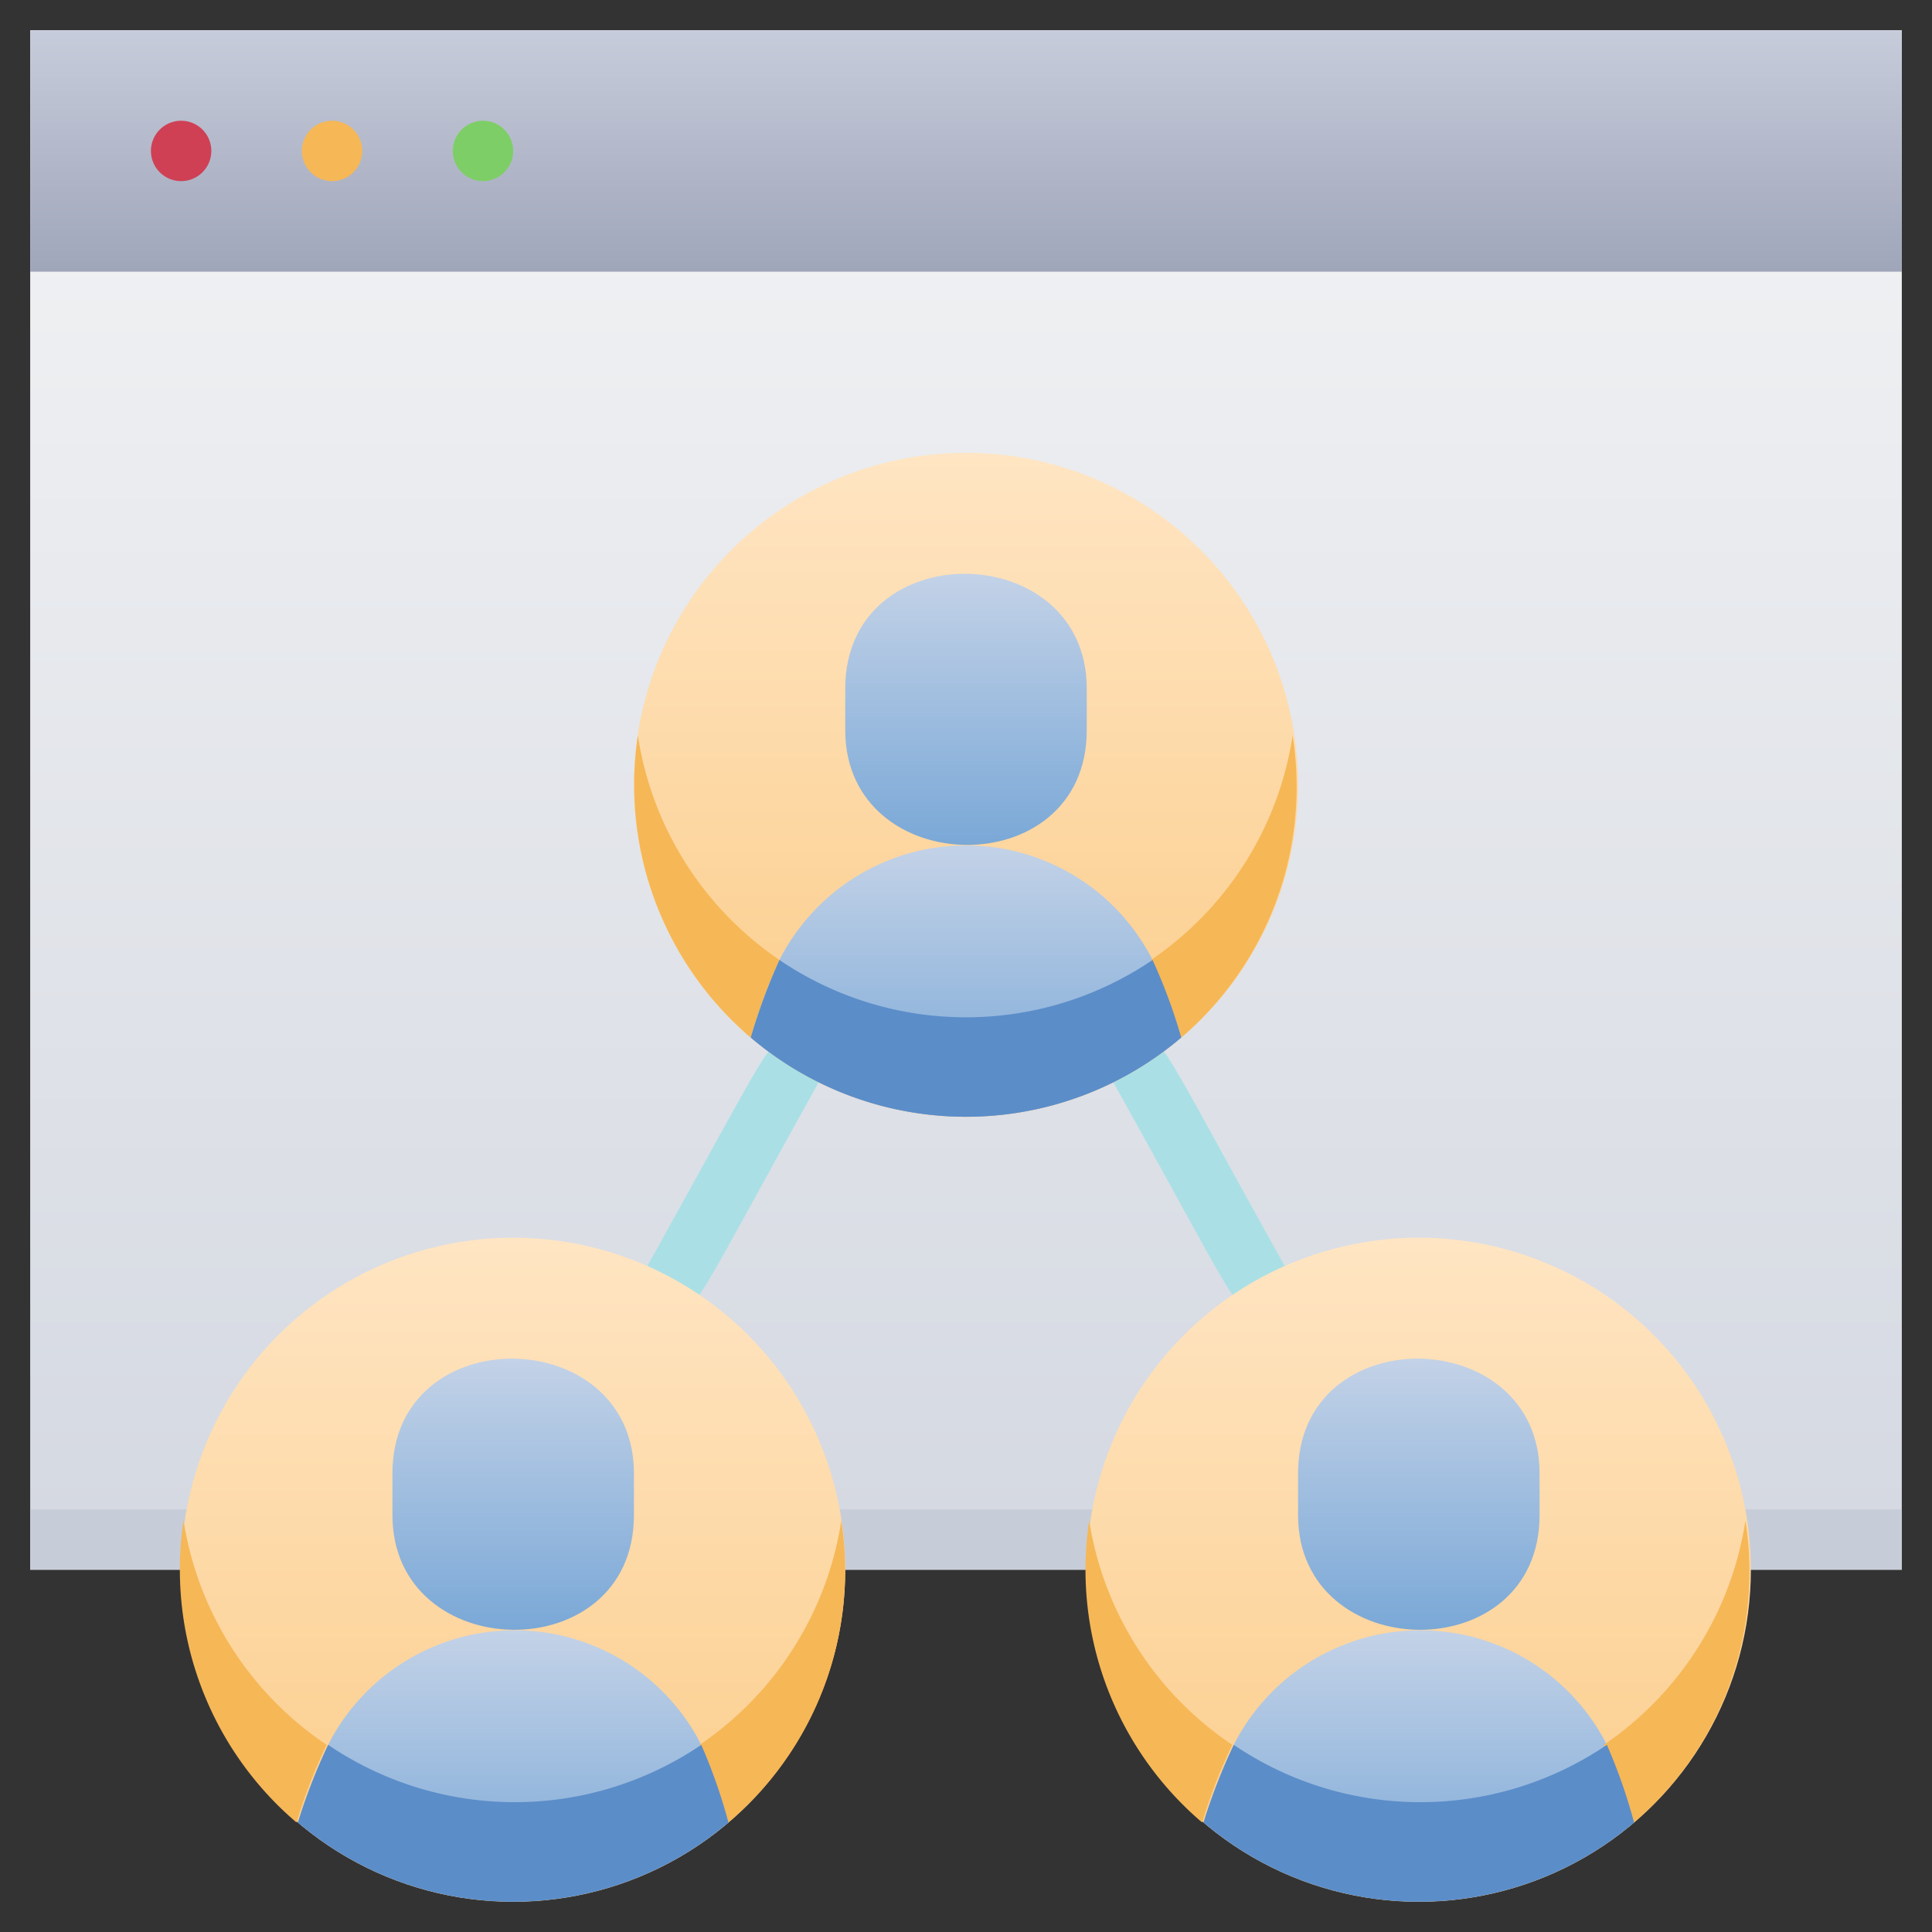 <svg xmlns="http://www.w3.org/2000/svg" xmlns:xlink="http://www.w3.org/1999/xlink" viewBox="0 0 64 64"><rect x="0" y="0" width="64" height="64" fill="#333333" stroke="none"/><defs><style>.cls-1{fill:url(#linear-gradient);}.cls-2{fill:#c7cdd8;}.cls-3{fill:#aae0e5;}.cls-4{fill:url(#linear-gradient-2);}.cls-5{fill:url(#linear-gradient-3);}.cls-6{fill:url(#linear-gradient-4);}.cls-7{fill:#f6b756;}.cls-8{fill:#5b8dc9;}.cls-9{fill:url(#linear-gradient-5);}.cls-10{fill:url(#linear-gradient-6);}.cls-11{fill:url(#linear-gradient-7);}.cls-12{fill:url(#linear-gradient-8);}.cls-13{fill:url(#linear-gradient-9);}.cls-14{fill:url(#linear-gradient-10);}.cls-15{fill:url(#linear-gradient-11);}.cls-16{fill:#cf4055;}.cls-17{fill:#7ece67;}</style><linearGradient id="linear-gradient" x1="32" y1="52" x2="32" y2="1" gradientUnits="userSpaceOnUse"><stop offset="0" stop-color="#d4d8e1"/><stop offset="1" stop-color="#f3f4f5"/></linearGradient><linearGradient id="linear-gradient-2" x1="47" y1="63" x2="47" y2="41" gradientUnits="userSpaceOnUse"><stop offset="0" stop-color="#fbcc88"/><stop offset="1" stop-color="#ffe5c3"/></linearGradient><linearGradient id="linear-gradient-3" x1="47" y1="53.99" x2="47" y2="45.01" gradientUnits="userSpaceOnUse"><stop offset="0" stop-color="#7aa8d7"/><stop offset="1" stop-color="#c3d2e7"/></linearGradient><linearGradient id="linear-gradient-4" x1="47" y1="62.99" x2="47" y2="54.01" xlink:href="#linear-gradient-3"/><linearGradient id="linear-gradient-5" x1="17" y1="63" x2="17" y2="41" xlink:href="#linear-gradient-2"/><linearGradient id="linear-gradient-6" x1="17" y1="53.99" x2="17" y2="45.01" xlink:href="#linear-gradient-3"/><linearGradient id="linear-gradient-7" x1="17" y1="62.99" x2="17" y2="54.01" xlink:href="#linear-gradient-3"/><linearGradient id="linear-gradient-8" x1="32" y1="37" x2="32" y2="15" xlink:href="#linear-gradient-2"/><linearGradient id="linear-gradient-9" x1="32" y1="27.99" x2="32" y2="19.01" xlink:href="#linear-gradient-3"/><linearGradient id="linear-gradient-10" x1="32" y1="36.99" x2="32" y2="28.01" xlink:href="#linear-gradient-3"/><linearGradient id="linear-gradient-11" x1="32" y1="9" x2="32" y2="1" gradientUnits="userSpaceOnUse"><stop offset="0" stop-color="#a0a6ba"/><stop offset="1" stop-color="#c6ccda"/></linearGradient></defs><title>User Acquisitions</title><g id="User_Acquisitions" data-name="User Acquisitions"><path class="cls-1" d="M63,52V1H1V52Z"/><path class="cls-2" d="M63,52V50H1v2Z"/><path class="cls-3" d="M22.34,43.38a1,1,0,0,1-.87-1.49c4.15-7.45,4-7.51,4.77-7.51a1,1,0,0,1,.87,1.49C22.85,43.53,23.13,43.38,22.34,43.38Z"/><path class="cls-3" d="M41.66,43.38c-.8,0-.51.14-4.77-7.51a1,1,0,0,1,.87-1.49c.79,0,.56-.05,4.77,7.51A1,1,0,0,1,41.66,43.38Z"/><circle class="cls-4" cx="47" cy="52" r="11"/><path class="cls-5" d="M43,50.19V48.81c0-5.14,8-5,8,0v1.38C51,55.33,43,55.18,43,50.19Z"/><path class="cls-6" d="M54.13,60.37a11,11,0,0,1-14.26,0,19.58,19.58,0,0,1,1-2.57,6.93,6.93,0,0,1,12.36,0A18.16,18.16,0,0,1,54.13,60.37Z"/><path class="cls-7" d="M40.82,57.8a18.16,18.16,0,0,0-1,2.57,11,11,0,0,1-3.74-10A11,11,0,0,0,40.82,57.8Z"/><path class="cls-7" d="M54.13,60.37a19.58,19.58,0,0,0-1-2.57,11,11,0,0,0,4.69-7.43A10.93,10.93,0,0,1,54.13,60.37Z"/><path class="cls-8" d="M54.13,60.37a11,11,0,0,1-14.26,0,19.58,19.58,0,0,1,1-2.57,11,11,0,0,0,12.36,0A18.16,18.16,0,0,1,54.13,60.37Z"/><circle class="cls-9" cx="17" cy="52" r="11"/><path class="cls-10" d="M13,50.19V48.81c0-5.14,8-5,8,0v1.38C21,55.33,13,55.18,13,50.19Z"/><path class="cls-11" d="M24.13,60.37a11,11,0,0,1-14.26,0,19.58,19.58,0,0,1,1-2.57,6.93,6.93,0,0,1,12.36,0A18.16,18.16,0,0,1,24.13,60.37Z"/><path class="cls-7" d="M10.82,57.8a18.16,18.16,0,0,0-1,2.57,11,11,0,0,1-3.74-10A11,11,0,0,0,10.82,57.8Z"/><path class="cls-7" d="M24.13,60.37a19.58,19.58,0,0,0-.95-2.57,11,11,0,0,0,4.69-7.43A10.93,10.93,0,0,1,24.13,60.37Z"/><path class="cls-8" d="M24.13,60.37a11,11,0,0,1-14.26,0,19.58,19.58,0,0,1,1-2.57,11,11,0,0,0,12.36,0A18.16,18.16,0,0,1,24.13,60.37Z"/><circle class="cls-12" cx="32" cy="26" r="11"/><path class="cls-13" d="M28,24.19V22.81c0-5.14,8-5,8,0v1.38C36,29.33,28,29.18,28,24.19Z"/><path class="cls-14" d="M39.13,34.37a11,11,0,0,1-14.26,0,19.58,19.58,0,0,1,.95-2.57,6.93,6.93,0,0,1,12.36,0A18.16,18.16,0,0,1,39.13,34.37Z"/><path class="cls-7" d="M25.82,31.8a18.16,18.16,0,0,0-.95,2.57,11,11,0,0,1-3.74-10A11,11,0,0,0,25.82,31.8Z"/><path class="cls-7" d="M39.13,34.37a19.58,19.58,0,0,0-1-2.57,11,11,0,0,0,4.69-7.43A10.93,10.93,0,0,1,39.13,34.37Z"/><path class="cls-8" d="M39.13,34.37a11,11,0,0,1-14.26,0,19.58,19.58,0,0,1,.95-2.57,11,11,0,0,0,12.36,0A18.16,18.16,0,0,1,39.13,34.37Z"/><rect class="cls-15" x="1" y="1" width="62" height="8"/><path class="cls-16" d="M7,5A1,1,0,0,1,5,5,1,1,0,0,1,7,5Z"/><path class="cls-7" d="M12,5a1,1,0,0,1-2,0A1,1,0,0,1,12,5Z"/><path class="cls-17" d="M17,5a1,1,0,0,1-2,0A1,1,0,0,1,17,5Z"/></g></svg>